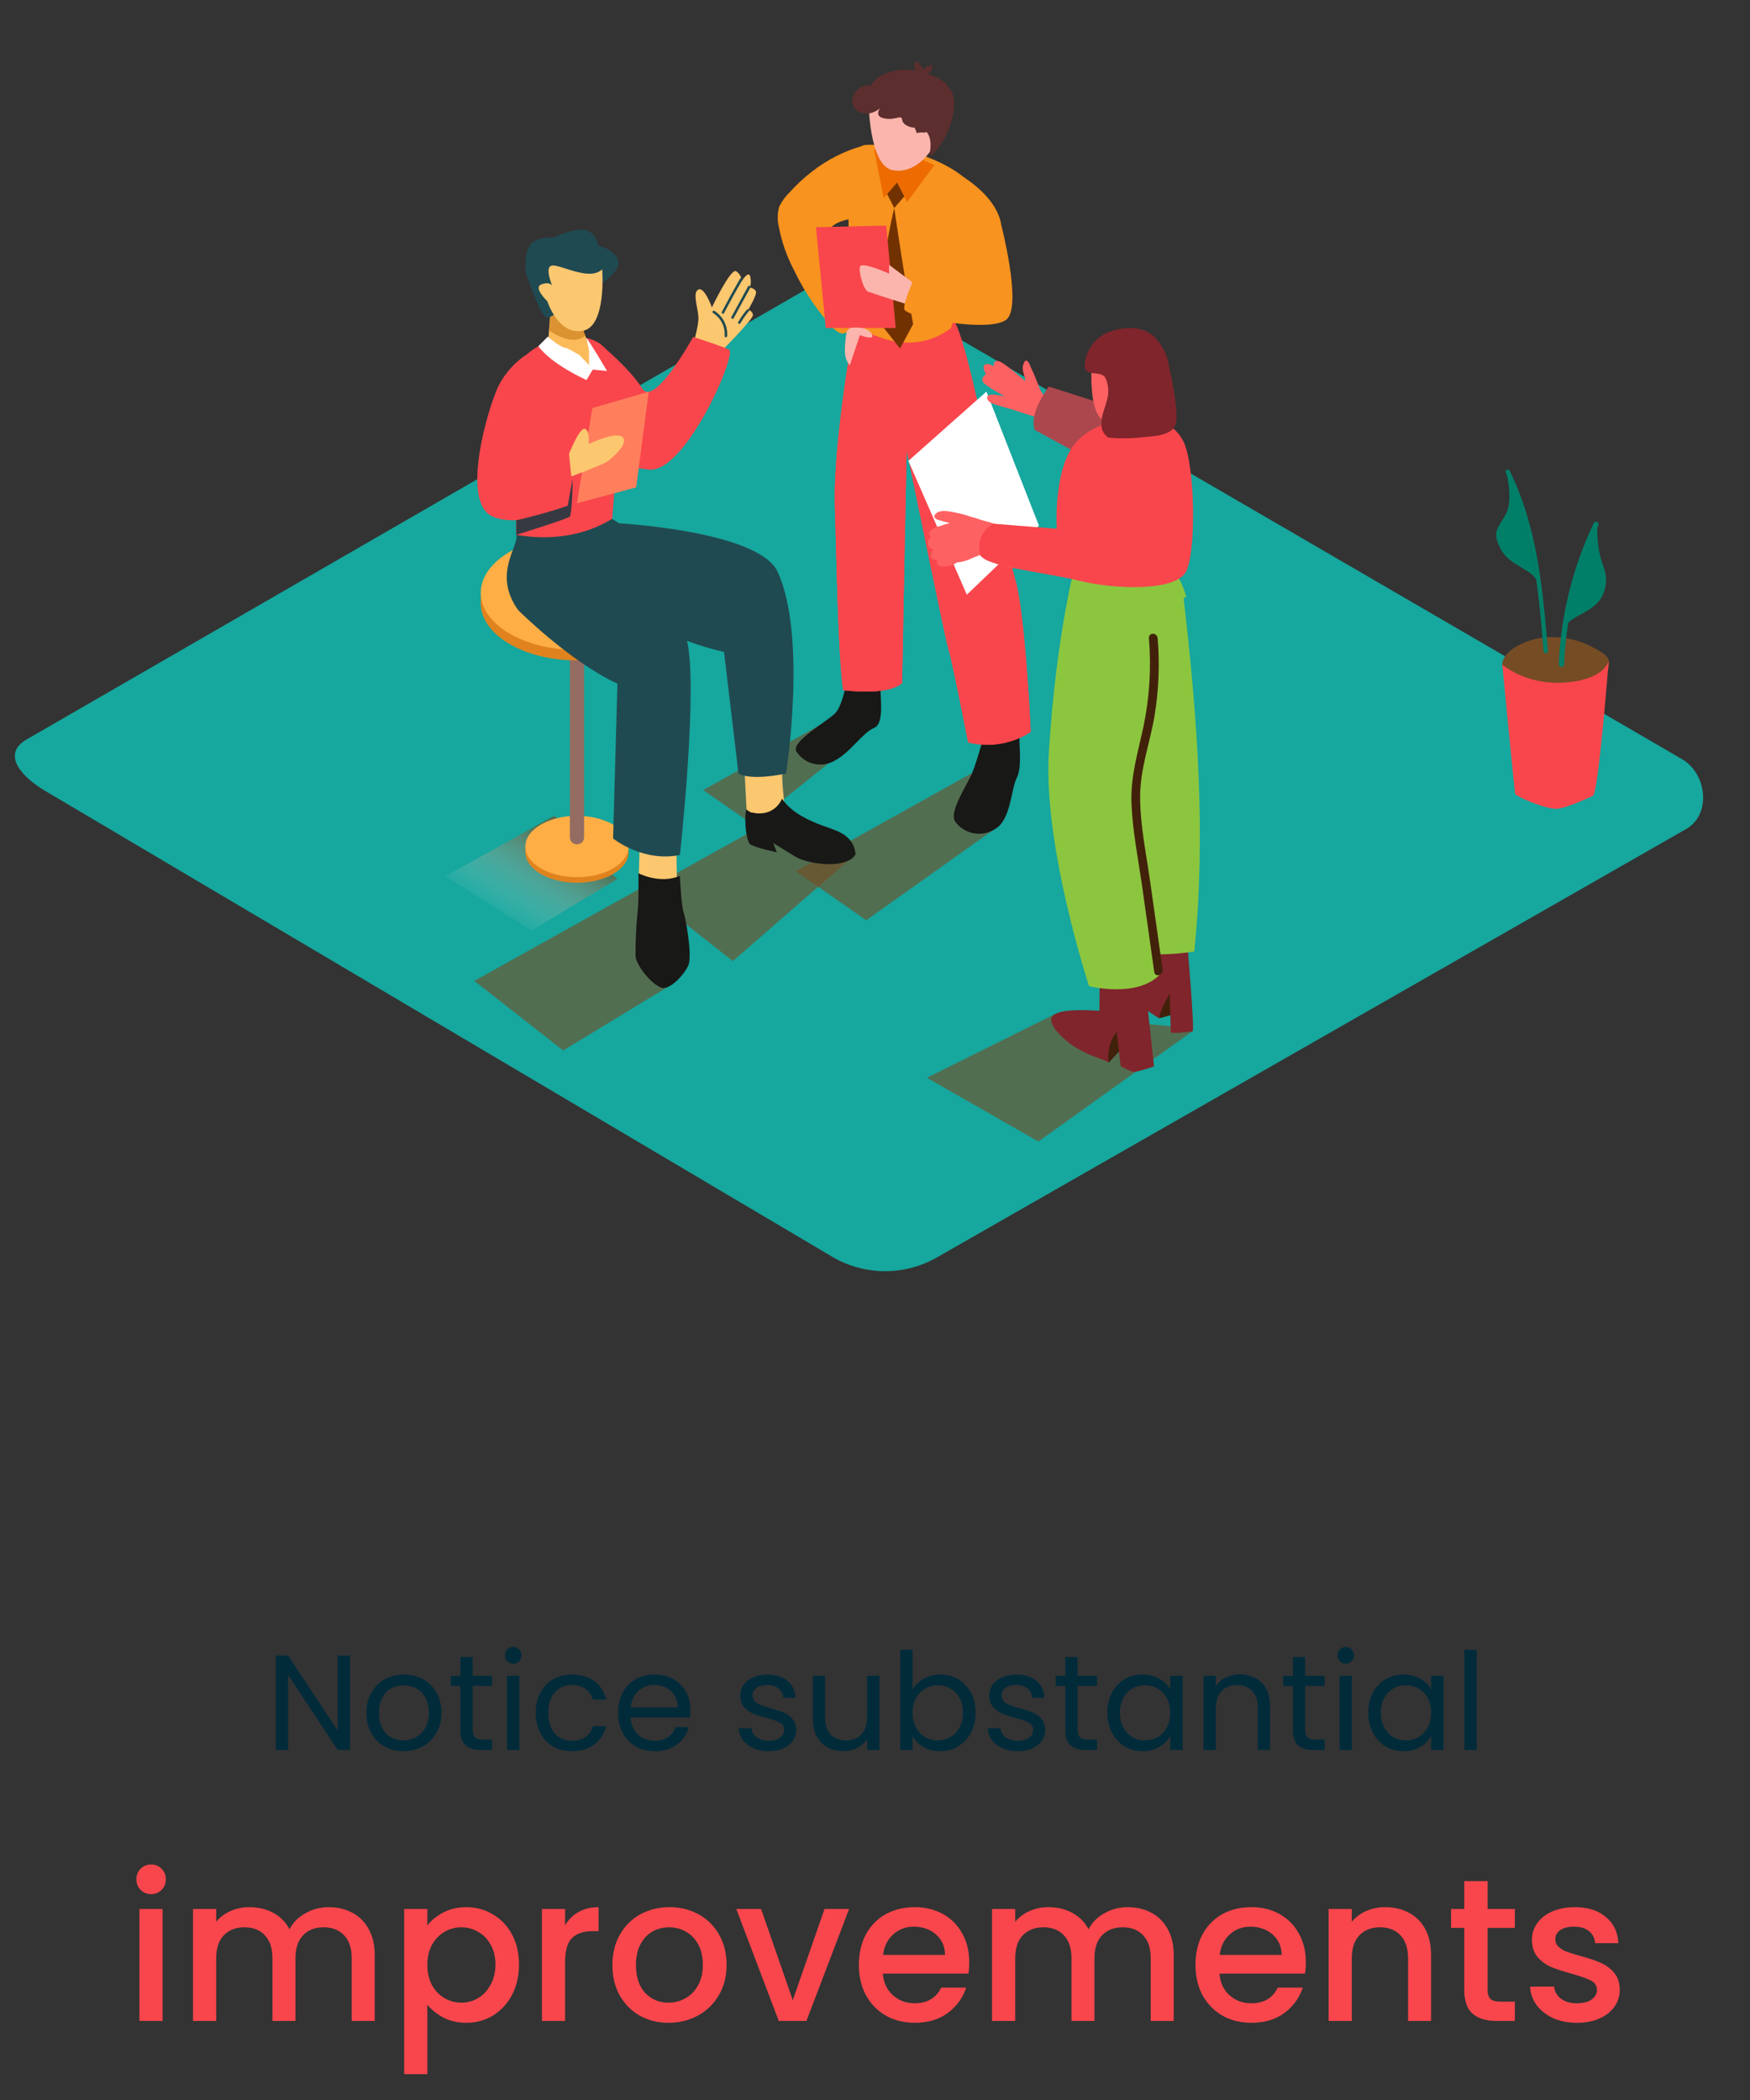 <svg width="310" height="372" viewBox="0 0 310 372" fill="none" xmlns="http://www.w3.org/2000/svg">
<rect x="0" y="0" width="310" height="372" fill="#333333" stroke="none"/>
<path d="M62 310H59.816L51.032 296.68V310H48.848V293.248H51.032L59.816 306.544V293.248H62V310ZM71.459 310.216C70.227 310.216 69.107 309.936 68.099 309.376C67.107 308.816 66.323 308.024 65.747 307C65.187 305.96 64.907 304.76 64.907 303.4C64.907 302.056 65.195 300.872 65.771 299.848C66.363 298.808 67.163 298.016 68.171 297.472C69.179 296.912 70.307 296.632 71.555 296.632C72.803 296.632 73.931 296.912 74.939 297.472C75.947 298.016 76.739 298.8 77.315 299.824C77.907 300.848 78.203 302.04 78.203 303.4C78.203 304.76 77.899 305.96 77.291 307C76.699 308.024 75.891 308.816 74.867 309.376C73.843 309.936 72.707 310.216 71.459 310.216ZM71.459 308.296C72.243 308.296 72.979 308.112 73.667 307.744C74.355 307.376 74.907 306.824 75.323 306.088C75.755 305.352 75.971 304.456 75.971 303.4C75.971 302.344 75.763 301.448 75.347 300.712C74.931 299.976 74.387 299.432 73.715 299.08C73.043 298.712 72.315 298.528 71.531 298.528C70.731 298.528 69.995 298.712 69.323 299.08C68.667 299.432 68.139 299.976 67.739 300.712C67.339 301.448 67.139 302.344 67.139 303.4C67.139 304.472 67.331 305.376 67.715 306.112C68.115 306.848 68.643 307.4 69.299 307.768C69.955 308.12 70.675 308.296 71.459 308.296ZM83.739 298.648V306.4C83.739 307.04 83.875 307.496 84.147 307.768C84.419 308.024 84.891 308.152 85.563 308.152H87.171V310H85.203C83.987 310 83.075 309.72 82.467 309.16C81.859 308.6 81.555 307.68 81.555 306.4V298.648H79.851V296.848H81.555V293.536H83.739V296.848H87.171V298.648H83.739ZM90.945 294.712C90.529 294.712 90.177 294.568 89.889 294.28C89.601 293.992 89.457 293.64 89.457 293.224C89.457 292.808 89.601 292.456 89.889 292.168C90.177 291.88 90.529 291.736 90.945 291.736C91.345 291.736 91.681 291.88 91.953 292.168C92.241 292.456 92.385 292.808 92.385 293.224C92.385 293.64 92.241 293.992 91.953 294.28C91.681 294.568 91.345 294.712 90.945 294.712ZM92.001 296.848V310H89.817V296.848H92.001ZM94.907 303.4C94.907 302.04 95.179 300.856 95.723 299.848C96.267 298.824 97.019 298.032 97.979 297.472C98.955 296.912 100.067 296.632 101.315 296.632C102.931 296.632 104.259 297.024 105.299 297.808C106.355 298.592 107.051 299.68 107.387 301.072H105.035C104.811 300.272 104.371 299.64 103.715 299.176C103.075 298.712 102.275 298.48 101.315 298.48C100.067 298.48 99.059 298.912 98.291 299.776C97.523 300.624 97.139 301.832 97.139 303.4C97.139 304.984 97.523 306.208 98.291 307.072C99.059 307.936 100.067 308.368 101.315 308.368C102.275 308.368 103.075 308.144 103.715 307.696C104.355 307.248 104.795 306.608 105.035 305.776H107.387C107.035 307.12 106.331 308.2 105.275 309.016C104.219 309.816 102.899 310.216 101.315 310.216C100.067 310.216 98.955 309.936 97.979 309.376C97.019 308.816 96.267 308.024 95.723 307C95.179 305.976 94.907 304.776 94.907 303.4ZM122.301 302.92C122.301 303.336 122.277 303.776 122.229 304.24H111.717C111.797 305.536 112.237 306.552 113.037 307.288C113.853 308.008 114.837 308.368 115.989 308.368C116.933 308.368 117.717 308.152 118.341 307.72C118.981 307.272 119.429 306.68 119.685 305.944H122.037C121.685 307.208 120.981 308.24 119.925 309.04C118.869 309.824 117.557 310.216 115.989 310.216C114.741 310.216 113.621 309.936 112.629 309.376C111.653 308.816 110.885 308.024 110.325 307C109.765 305.96 109.485 304.76 109.485 303.4C109.485 302.04 109.757 300.848 110.301 299.824C110.845 298.8 111.605 298.016 112.581 297.472C113.573 296.912 114.709 296.632 115.989 296.632C117.237 296.632 118.341 296.904 119.301 297.448C120.261 297.992 120.997 298.744 121.509 299.704C122.037 300.648 122.301 301.72 122.301 302.92ZM120.045 302.464C120.045 301.632 119.861 300.92 119.493 300.328C119.125 299.72 118.621 299.264 117.981 298.96C117.357 298.64 116.661 298.48 115.893 298.48C114.789 298.48 113.845 298.832 113.061 299.536C112.293 300.24 111.853 301.216 111.741 302.464H120.045ZM136.238 310.216C135.23 310.216 134.326 310.048 133.526 309.712C132.726 309.36 132.094 308.88 131.63 308.272C131.166 307.648 130.91 306.936 130.862 306.136H133.118C133.182 306.792 133.486 307.328 134.03 307.744C134.59 308.16 135.318 308.368 136.214 308.368C137.046 308.368 137.702 308.184 138.182 307.816C138.662 307.448 138.902 306.984 138.902 306.424C138.902 305.848 138.646 305.424 138.134 305.152C137.622 304.864 136.83 304.584 135.758 304.312C134.782 304.056 133.982 303.8 133.358 303.544C132.75 303.272 132.222 302.88 131.774 302.368C131.342 301.84 131.126 301.152 131.126 300.304C131.126 299.632 131.326 299.016 131.726 298.456C132.126 297.896 132.694 297.456 133.43 297.136C134.166 296.8 135.006 296.632 135.95 296.632C137.406 296.632 138.582 297 139.478 297.736C140.374 298.472 140.854 299.48 140.918 300.76H138.734C138.686 300.072 138.406 299.52 137.894 299.104C137.398 298.688 136.726 298.48 135.878 298.48C135.094 298.48 134.47 298.648 134.006 298.984C133.542 299.32 133.31 299.76 133.31 300.304C133.31 300.736 133.446 301.096 133.718 301.384C134.006 301.656 134.358 301.88 134.774 302.056C135.206 302.216 135.798 302.4 136.55 302.608C137.494 302.864 138.262 303.12 138.854 303.376C139.446 303.616 139.95 303.984 140.366 304.48C140.798 304.976 141.022 305.624 141.038 306.424C141.038 307.144 140.838 307.792 140.438 308.368C140.038 308.944 139.47 309.4 138.734 309.736C138.014 310.056 137.182 310.216 136.238 310.216ZM155.785 296.848V310H153.601V308.056C153.185 308.728 152.601 309.256 151.849 309.64C151.113 310.008 150.297 310.192 149.401 310.192C148.377 310.192 147.457 309.984 146.641 309.568C145.825 309.136 145.177 308.496 144.697 307.648C144.233 306.8 144.001 305.768 144.001 304.552V296.848H146.161V304.264C146.161 305.56 146.489 306.56 147.145 307.264C147.801 307.952 148.697 308.296 149.833 308.296C151.001 308.296 151.921 307.936 152.593 307.216C153.265 306.496 153.601 305.448 153.601 304.072V296.848H155.785ZM161.657 299.296C162.105 298.512 162.761 297.872 163.625 297.376C164.489 296.88 165.473 296.632 166.577 296.632C167.761 296.632 168.825 296.912 169.769 297.472C170.713 298.032 171.457 298.824 172.001 299.848C172.545 300.856 172.817 302.032 172.817 303.376C172.817 304.704 172.545 305.888 172.001 306.928C171.457 307.968 170.705 308.776 169.745 309.352C168.801 309.928 167.745 310.216 166.577 310.216C165.441 310.216 164.441 309.968 163.577 309.472C162.729 308.976 162.089 308.344 161.657 307.576V310H159.473V292.24H161.657V299.296ZM170.585 303.376C170.585 302.384 170.385 301.52 169.985 300.784C169.585 300.048 169.041 299.488 168.353 299.104C167.681 298.72 166.937 298.528 166.121 298.528C165.321 298.528 164.577 298.728 163.889 299.128C163.217 299.512 162.673 300.08 162.257 300.832C161.857 301.568 161.657 302.424 161.657 303.4C161.657 304.392 161.857 305.264 162.257 306.016C162.673 306.752 163.217 307.32 163.889 307.72C164.577 308.104 165.321 308.296 166.121 308.296C166.937 308.296 167.681 308.104 168.353 307.72C169.041 307.32 169.585 306.752 169.985 306.016C170.385 305.264 170.585 304.384 170.585 303.376ZM180.348 310.216C179.34 310.216 178.436 310.048 177.636 309.712C176.836 309.36 176.204 308.88 175.74 308.272C175.276 307.648 175.02 306.936 174.972 306.136H177.228C177.292 306.792 177.596 307.328 178.14 307.744C178.7 308.16 179.428 308.368 180.324 308.368C181.156 308.368 181.812 308.184 182.292 307.816C182.772 307.448 183.012 306.984 183.012 306.424C183.012 305.848 182.756 305.424 182.244 305.152C181.732 304.864 180.94 304.584 179.868 304.312C178.892 304.056 178.092 303.8 177.468 303.544C176.86 303.272 176.332 302.88 175.884 302.368C175.452 301.84 175.236 301.152 175.236 300.304C175.236 299.632 175.436 299.016 175.836 298.456C176.236 297.896 176.804 297.456 177.54 297.136C178.276 296.8 179.116 296.632 180.06 296.632C181.516 296.632 182.692 297 183.588 297.736C184.484 298.472 184.964 299.48 185.028 300.76H182.844C182.796 300.072 182.516 299.52 182.004 299.104C181.508 298.688 180.836 298.48 179.988 298.48C179.204 298.48 178.58 298.648 178.116 298.984C177.652 299.32 177.42 299.76 177.42 300.304C177.42 300.736 177.556 301.096 177.828 301.384C178.116 301.656 178.468 301.88 178.884 302.056C179.316 302.216 179.908 302.4 180.66 302.608C181.604 302.864 182.372 303.12 182.964 303.376C183.556 303.616 184.06 303.984 184.476 304.48C184.908 304.976 185.132 305.624 185.148 306.424C185.148 307.144 184.948 307.792 184.548 308.368C184.148 308.944 183.58 309.4 182.844 309.736C182.124 310.056 181.292 310.216 180.348 310.216ZM190.895 298.648V306.4C190.895 307.04 191.031 307.496 191.303 307.768C191.575 308.024 192.047 308.152 192.719 308.152H194.327V310H192.359C191.143 310 190.231 309.72 189.623 309.16C189.015 308.6 188.711 307.68 188.711 306.4V298.648H187.007V296.848H188.711V293.536H190.895V296.848H194.327V298.648H190.895ZM196.157 303.376C196.157 302.032 196.429 300.856 196.973 299.848C197.517 298.824 198.261 298.032 199.205 297.472C200.165 296.912 201.229 296.632 202.397 296.632C203.549 296.632 204.549 296.88 205.397 297.376C206.245 297.872 206.877 298.496 207.293 299.248V296.848H209.501V310H207.293V307.552C206.861 308.32 206.213 308.96 205.349 309.472C204.501 309.968 203.509 310.216 202.373 310.216C201.205 310.216 200.149 309.928 199.205 309.352C198.261 308.776 197.517 307.968 196.973 306.928C196.429 305.888 196.157 304.704 196.157 303.376ZM207.293 303.4C207.293 302.408 207.093 301.544 206.693 300.808C206.293 300.072 205.749 299.512 205.061 299.128C204.389 298.728 203.645 298.528 202.829 298.528C202.013 298.528 201.269 298.72 200.597 299.104C199.925 299.488 199.389 300.048 198.989 300.784C198.589 301.52 198.389 302.384 198.389 303.376C198.389 304.384 198.589 305.264 198.989 306.016C199.389 306.752 199.925 307.32 200.597 307.72C201.269 308.104 202.013 308.296 202.829 308.296C203.645 308.296 204.389 308.104 205.061 307.72C205.749 307.32 206.293 306.752 206.693 306.016C207.093 305.264 207.293 304.392 207.293 303.4ZM219.6 296.608C221.2 296.608 222.496 297.096 223.488 298.072C224.48 299.032 224.976 300.424 224.976 302.248V310H222.816V302.56C222.816 301.248 222.488 300.248 221.832 299.56C221.176 298.856 220.28 298.504 219.144 298.504C217.992 298.504 217.072 298.864 216.384 299.584C215.712 300.304 215.376 301.352 215.376 302.728V310H213.192V296.848H215.376V298.72C215.808 298.048 216.392 297.528 217.128 297.16C217.88 296.792 218.704 296.608 219.6 296.608ZM231.207 298.648V306.4C231.207 307.04 231.343 307.496 231.615 307.768C231.887 308.024 232.359 308.152 233.031 308.152H234.639V310H232.671C231.455 310 230.543 309.72 229.935 309.16C229.327 308.6 229.023 307.68 229.023 306.4V298.648H227.319V296.848H229.023V293.536H231.207V296.848H234.639V298.648H231.207ZM238.414 294.712C237.998 294.712 237.646 294.568 237.358 294.28C237.07 293.992 236.926 293.64 236.926 293.224C236.926 292.808 237.07 292.456 237.358 292.168C237.646 291.88 237.998 291.736 238.414 291.736C238.814 291.736 239.15 291.88 239.422 292.168C239.71 292.456 239.854 292.808 239.854 293.224C239.854 293.64 239.71 293.992 239.422 294.28C239.15 294.568 238.814 294.712 238.414 294.712ZM239.47 296.848V310H237.286V296.848H239.47ZM242.376 303.376C242.376 302.032 242.648 300.856 243.192 299.848C243.736 298.824 244.48 298.032 245.424 297.472C246.384 296.912 247.448 296.632 248.616 296.632C249.768 296.632 250.768 296.88 251.616 297.376C252.464 297.872 253.096 298.496 253.512 299.248V296.848H255.72V310H253.512V307.552C253.08 308.32 252.432 308.96 251.568 309.472C250.72 309.968 249.728 310.216 248.592 310.216C247.424 310.216 246.368 309.928 245.424 309.352C244.48 308.776 243.736 307.968 243.192 306.928C242.648 305.888 242.376 304.704 242.376 303.376ZM253.512 303.4C253.512 302.408 253.312 301.544 252.912 300.808C252.512 300.072 251.968 299.512 251.28 299.128C250.608 298.728 249.864 298.528 249.048 298.528C248.232 298.528 247.488 298.72 246.816 299.104C246.144 299.488 245.608 300.048 245.208 300.784C244.808 301.52 244.608 302.384 244.608 303.376C244.608 304.384 244.808 305.264 245.208 306.016C245.608 306.752 246.144 307.32 246.816 307.72C247.488 308.104 248.232 308.296 249.048 308.296C249.864 308.296 250.608 308.104 251.28 307.72C251.968 307.32 252.512 306.752 252.912 306.016C253.312 305.264 253.512 304.392 253.512 303.4ZM261.595 292.24V310H259.411V292.24H261.595Z" fill="#022B3A"/>
<path d="M26.788 335.536C26.044 335.536 25.42 335.284 24.916 334.78C24.412 334.276 24.16 333.652 24.16 332.908C24.16 332.164 24.412 331.54 24.916 331.036C25.42 330.532 26.044 330.28 26.788 330.28C27.508 330.28 28.12 330.532 28.624 331.036C29.128 331.54 29.38 332.164 29.38 332.908C29.38 333.652 29.128 334.276 28.624 334.78C28.12 335.284 27.508 335.536 26.788 335.536ZM28.804 338.164V358H24.7V338.164H28.804ZM58.204 337.84C59.764 337.84 61.156 338.164 62.38 338.812C63.628 339.46 64.6 340.42 65.296 341.692C66.016 342.964 66.376 344.5 66.376 346.3V358H62.308V346.912C62.308 345.136 61.864 343.78 60.976 342.844C60.088 341.884 58.876 341.404 57.34 341.404C55.804 341.404 54.58 341.884 53.668 342.844C52.78 343.78 52.336 345.136 52.336 346.912V358H48.268V346.912C48.268 345.136 47.824 343.78 46.936 342.844C46.048 341.884 44.836 341.404 43.3 341.404C41.764 341.404 40.54 341.884 39.628 342.844C38.74 343.78 38.296 345.136 38.296 346.912V358H34.192V338.164H38.296V340.432C38.968 339.616 39.82 338.98 40.852 338.524C41.884 338.068 42.988 337.84 44.164 337.84C45.748 337.84 47.164 338.176 48.412 338.848C49.66 339.52 50.62 340.492 51.292 341.764C51.892 340.564 52.828 339.616 54.1 338.92C55.372 338.2 56.74 337.84 58.204 337.84ZM75.702 341.08C76.398 340.168 77.346 339.4 78.546 338.776C79.746 338.152 81.102 337.84 82.614 337.84C84.342 337.84 85.914 338.272 87.33 339.136C88.77 339.976 89.898 341.164 90.714 342.7C91.53 344.236 91.938 346 91.938 347.992C91.938 349.984 91.53 351.772 90.714 353.356C89.898 354.916 88.77 356.14 87.33 357.028C85.914 357.892 84.342 358.324 82.614 358.324C81.102 358.324 79.758 358.024 78.582 357.424C77.406 356.8 76.446 356.032 75.702 355.12V367.432H71.598V338.164H75.702V341.08ZM87.762 347.992C87.762 346.624 87.474 345.448 86.898 344.464C86.346 343.456 85.602 342.7 84.666 342.196C83.754 341.668 82.77 341.404 81.714 341.404C80.682 341.404 79.698 341.668 78.762 342.196C77.85 342.724 77.106 343.492 76.53 344.5C75.978 345.508 75.702 346.696 75.702 348.064C75.702 349.432 75.978 350.632 76.53 351.664C77.106 352.672 77.85 353.44 78.762 353.968C79.698 354.496 80.682 354.76 81.714 354.76C82.77 354.76 83.754 354.496 84.666 353.968C85.602 353.416 86.346 352.624 86.898 351.592C87.474 350.56 87.762 349.36 87.762 347.992ZM100.101 341.044C100.701 340.036 101.493 339.256 102.477 338.704C103.485 338.128 104.673 337.84 106.041 337.84V342.088H104.997C103.389 342.088 102.165 342.496 101.325 343.312C100.509 344.128 100.101 345.544 100.101 347.56V358H95.997V338.164H100.101V341.044ZM118.417 358.324C116.545 358.324 114.853 357.904 113.341 357.064C111.829 356.2 110.641 355 109.777 353.464C108.913 351.904 108.481 350.104 108.481 348.064C108.481 346.048 108.925 344.26 109.813 342.7C110.701 341.14 111.913 339.94 113.449 339.1C114.985 338.26 116.701 337.84 118.597 337.84C120.493 337.84 122.209 338.26 123.745 339.1C125.281 339.94 126.493 341.14 127.381 342.7C128.269 344.26 128.713 346.048 128.713 348.064C128.713 350.08 128.257 351.868 127.345 353.428C126.433 354.988 125.185 356.2 123.601 357.064C122.041 357.904 120.313 358.324 118.417 358.324ZM118.417 354.76C119.473 354.76 120.457 354.508 121.369 354.004C122.305 353.5 123.061 352.744 123.637 351.736C124.213 350.728 124.501 349.504 124.501 348.064C124.501 346.624 124.225 345.412 123.673 344.428C123.121 343.42 122.389 342.664 121.477 342.16C120.565 341.656 119.581 341.404 118.525 341.404C117.469 341.404 116.485 341.656 115.573 342.16C114.685 342.664 113.977 343.42 113.449 344.428C112.921 345.412 112.657 346.624 112.657 348.064C112.657 350.2 113.197 351.856 114.277 353.032C115.381 354.184 116.761 354.76 118.417 354.76ZM140.438 354.328L146.054 338.164H150.41L142.85 358H137.954L130.43 338.164H134.822L140.438 354.328ZM171.693 347.596C171.693 348.34 171.645 349.012 171.549 349.612H156.393C156.513 351.196 157.101 352.468 158.157 353.428C159.213 354.388 160.509 354.868 162.045 354.868C164.253 354.868 165.813 353.944 166.725 352.096H171.152C170.553 353.92 169.461 355.42 167.877 356.596C166.317 357.748 164.373 358.324 162.045 358.324C160.149 358.324 158.445 357.904 156.933 357.064C155.445 356.2 154.269 355 153.405 353.464C152.565 351.904 152.145 350.104 152.145 348.064C152.145 346.024 152.553 344.236 153.369 342.7C154.209 341.14 155.373 339.94 156.861 339.1C158.373 338.26 160.101 337.84 162.045 337.84C163.917 337.84 165.585 338.248 167.049 339.064C168.513 339.88 169.653 341.032 170.469 342.52C171.285 343.984 171.693 345.676 171.693 347.596ZM167.409 346.3C167.385 344.788 166.845 343.576 165.789 342.664C164.733 341.752 163.425 341.296 161.865 341.296C160.449 341.296 159.237 341.752 158.229 342.664C157.221 343.552 156.621 344.764 156.429 346.3H167.409ZM199.743 337.84C201.303 337.84 202.695 338.164 203.919 338.812C205.167 339.46 206.139 340.42 206.835 341.692C207.555 342.964 207.915 344.5 207.915 346.3V358H203.847V346.912C203.847 345.136 203.403 343.78 202.515 342.844C201.627 341.884 200.415 341.404 198.879 341.404C197.343 341.404 196.119 341.884 195.207 342.844C194.319 343.78 193.875 345.136 193.875 346.912V358H189.807V346.912C189.807 345.136 189.363 343.78 188.475 342.844C187.587 341.884 186.375 341.404 184.839 341.404C183.303 341.404 182.079 341.884 181.167 342.844C180.279 343.78 179.835 345.136 179.835 346.912V358H175.731V338.164H179.835V340.432C180.507 339.616 181.359 338.98 182.391 338.524C183.423 338.068 184.527 337.84 185.703 337.84C187.287 337.84 188.703 338.176 189.951 338.848C191.199 339.52 192.159 340.492 192.831 341.764C193.431 340.564 194.367 339.616 195.639 338.92C196.911 338.2 198.279 337.84 199.743 337.84ZM231.318 347.596C231.318 348.34 231.27 349.012 231.174 349.612H216.018C216.138 351.196 216.726 352.468 217.782 353.428C218.838 354.388 220.134 354.868 221.67 354.868C223.878 354.868 225.438 353.944 226.35 352.096H230.777C230.178 353.92 229.086 355.42 227.502 356.596C225.942 357.748 223.998 358.324 221.67 358.324C219.774 358.324 218.07 357.904 216.558 357.064C215.07 356.2 213.894 355 213.03 353.464C212.19 351.904 211.77 350.104 211.77 348.064C211.77 346.024 212.178 344.236 212.994 342.7C213.834 341.14 214.998 339.94 216.486 339.1C217.998 338.26 219.726 337.84 221.67 337.84C223.542 337.84 225.21 338.248 226.674 339.064C228.138 339.88 229.278 341.032 230.094 342.52C230.91 343.984 231.318 345.676 231.318 347.596ZM227.034 346.3C227.01 344.788 226.47 343.576 225.414 342.664C224.358 341.752 223.05 341.296 221.49 341.296C220.074 341.296 218.862 341.752 217.854 342.664C216.846 343.552 216.246 344.764 216.054 346.3H227.034ZM245.364 337.84C246.924 337.84 248.316 338.164 249.54 338.812C250.788 339.46 251.76 340.42 252.456 341.692C253.152 342.964 253.5 344.5 253.5 346.3V358H249.432V346.912C249.432 345.136 248.988 343.78 248.1 342.844C247.212 341.884 246 341.404 244.464 341.404C242.928 341.404 241.704 341.884 240.792 342.844C239.904 343.78 239.46 345.136 239.46 346.912V358H235.356V338.164H239.46V340.432C240.132 339.616 240.984 338.98 242.016 338.524C243.072 338.068 244.188 337.84 245.364 337.84ZM263.523 341.512V352.492C263.523 353.236 263.691 353.776 264.027 354.112C264.387 354.424 264.987 354.58 265.827 354.58H268.347V358H265.107C263.259 358 261.843 357.568 260.859 356.704C259.875 355.84 259.383 354.436 259.383 352.492V341.512H257.043V338.164H259.383V333.232H263.523V338.164H268.347V341.512H263.523ZM279.33 358.324C277.77 358.324 276.366 358.048 275.118 357.496C273.894 356.92 272.922 356.152 272.202 355.192C271.482 354.208 271.098 353.116 271.05 351.916H275.298C275.37 352.756 275.766 353.464 276.486 354.04C277.23 354.592 278.154 354.868 279.258 354.868C280.41 354.868 281.298 354.652 281.922 354.22C282.57 353.764 282.894 353.188 282.894 352.492C282.894 351.748 282.534 351.196 281.814 350.836C281.118 350.476 280.002 350.08 278.466 349.648C276.978 349.24 275.766 348.844 274.83 348.46C273.894 348.076 273.078 347.488 272.382 346.696C271.71 345.904 271.374 344.86 271.374 343.564C271.374 342.508 271.686 341.548 272.31 340.684C272.934 339.796 273.822 339.1 274.974 338.596C276.15 338.092 277.494 337.84 279.006 337.84C281.262 337.84 283.074 338.416 284.442 339.568C285.834 340.696 286.578 342.244 286.674 344.212H282.57C282.498 343.324 282.138 342.616 281.49 342.088C280.842 341.56 279.966 341.296 278.862 341.296C277.782 341.296 276.954 341.5 276.378 341.908C275.802 342.316 275.514 342.856 275.514 343.528C275.514 344.056 275.706 344.5 276.09 344.86C276.474 345.22 276.942 345.508 277.494 345.724C278.046 345.916 278.862 346.168 279.942 346.48C281.382 346.864 282.558 347.26 283.47 347.668C284.406 348.052 285.21 348.628 285.882 349.396C286.554 350.164 286.902 351.184 286.926 352.456C286.926 353.584 286.614 354.592 285.99 355.48C285.366 356.368 284.478 357.064 283.326 357.568C282.198 358.072 280.866 358.324 279.33 358.324Z" fill="#F8464C"/>
<path d="M147.731 222.808L8.448 140.363C4.015 137.871 0.209 133.773 4.534 131.095L144.321 50.373C146.421 49.069 149.606 48.215 151.737 49.457L297.949 134.472C302.382 137.049 303.18 144.252 298.724 146.836L166.09 222.676C163.305 224.295 160.147 225.158 156.928 225.181C153.708 225.204 150.538 224.386 147.731 222.808V222.808Z" fill="#16A79E"/>
<path style="mix-blend-mode:multiply" opacity="0.63" d="M98.154 144.508L78.895 155.235L94.132 164.859L109.368 155.685C107.857 154.707 99.68 145.47 98.154 144.508Z" fill="url(#paint0_linear_798_33)"/>
<path style="mix-blend-mode:multiply" opacity="0.63" d="M186.868 179.637L164.199 190.923L183.938 202.209L211.28 182.641C208.831 181.066 189.34 181.19 186.868 179.637Z" fill="url(#paint1_linear_798_33)"/>
<path style="mix-blend-mode:multiply" opacity="0.63" d="M172.151 136.956L140.957 154.334L153.45 163.012L177.289 146.076C174.863 144.492 174.623 138.508 172.151 136.956Z" fill="url(#paint2_linear_798_33)"/>
<path style="mix-blend-mode:multiply" opacity="0.63" d="M146.258 127.866L124.558 139.952L133.3 146.013L153.233 130.032C151.497 128.938 147.979 128.976 146.258 127.866Z" fill="url(#paint3_linear_798_33)"/>
<path style="mix-blend-mode:multiply" opacity="0.63" d="M115.219 156.375L84.025 173.754L99.758 186.08L119.249 174.243C116.8 172.691 117.699 157.928 115.219 156.375Z" fill="url(#paint4_linear_798_33)"/>
<path style="mix-blend-mode:multiply" opacity="0.63" d="M150.683 150.376C148.611 149.993 146.571 149.448 144.584 148.746C142.189 147.876 139.601 146.627 138.152 144.484L114.088 157.889L129.82 170.246L151.605 151.284C151.247 151.037 150.935 150.73 150.683 150.376V150.376Z" fill="url(#paint5_linear_798_33)"/>
<path d="M180.071 126.446C179.134 126.446 177.824 127.44 176.971 127.859L174.646 129.015C174.646 129.015 173.096 134.852 172.19 136.987C171.283 139.121 168.074 143.794 169.198 145.524C169.968 146.598 171.117 147.339 172.412 147.597C173.707 147.855 175.051 147.611 176.173 146.914C179.126 145.292 179.041 139.882 180.118 137.778C181.001 136.04 180.591 132.345 180.591 131.569C180.633 129.846 180.459 128.125 180.071 126.446V126.446Z" fill="#181816"/>
<path d="M155.775 115.859C154.837 115.859 153.527 116.853 152.675 117.272L150.35 118.428C150.35 118.428 149.575 124.785 147.893 126.4C146.211 128.014 139.981 131.437 141.104 133.176C141.82 134.259 142.924 135.024 144.188 135.313C145.453 135.602 146.779 135.393 147.893 134.728C150.846 133.106 152.783 129.776 154.868 128.93C156.682 128.208 155.915 123.497 155.984 121.944C156.192 119.916 156.122 117.868 155.775 115.859Z" fill="#181816"/>
<path d="M151.559 56.396C151.559 56.396 147.529 77.881 147.893 89.663C148.258 101.446 148.459 115.875 149.358 122.263C149.358 122.263 157.155 123.349 159.797 121.013C159.797 121.013 160.572 79.72 160.634 79.953C161.828 85.386 167.431 113.22 168.028 115.036C168.625 116.853 171.5 131.522 171.5 131.522C173.378 131.988 175.331 132.062 177.239 131.741C179.147 131.419 180.968 130.708 182.59 129.652C182.59 129.652 181.621 108.516 179.816 102.587C178.01 96.656 171.709 59.315 168.648 56.396" fill="#F8464C"/>
<path d="M151.559 56.396C151.559 56.396 147.529 77.881 147.893 89.663C148.258 101.446 148.459 115.875 149.358 122.263C149.358 122.263 157.155 123.349 159.797 121.013C159.797 121.013 160.572 79.72 160.634 79.953C161.828 85.386 167.431 113.22 168.028 115.036C168.625 116.853 171.5 131.522 171.5 131.522C173.378 131.988 175.331 132.062 177.239 131.741C179.147 131.419 180.968 130.708 182.59 129.652C182.59 129.652 181.621 108.516 179.816 102.587C178.01 96.656 171.709 59.315 168.648 56.396" fill="#F8464C"/>
<path d="M168.446 58.127C168.446 58.127 175.344 38.04 172.554 33.445C169.764 28.85 158.604 25.233 153.241 25.683C147.878 26.133 151.319 57.879 152.164 58.112C153.008 58.344 160.921 63.793 168.446 58.127Z" fill="#F7931E"/>
<path d="M170.725 31.38L162.355 27.903C160.836 35.271 159.26 42.624 157.627 49.962L169.314 52.019C169.314 52.019 176.289 48.184 177.343 42.099C178.397 36.014 171.043 31.66 170.725 31.38Z" fill="#F7931E"/>
<path d="M153.853 37.791C153.853 37.791 152.737 26.816 152.737 25.854C149.482 26.787 146.439 28.345 143.778 30.441C142.418 31.498 141.152 32.672 139.996 33.949C139.202 34.699 138.543 35.582 138.051 36.557C137.707 37.715 137.672 38.944 137.95 40.12C138.466 42.843 139.388 45.472 140.686 47.92C142.048 50.773 143.73 53.46 145.7 55.931C146.312 56.707 148.289 59.478 149.575 59.035C152.156 58.135 153.233 55.154 153.233 55.154C153.233 55.154 152.04 52.826 150.753 49.9C149.978 48.177 146.56 44.272 146.103 41.602C146.442 41.145 146.81 40.709 147.204 40.298C148.901 38.606 151.737 38.894 153.853 37.791Z" fill="#F7931E"/>
<path d="M154.83 26.475L156.55 35.114L158.875 32.335L160.681 35.797L165.517 29.222C165.517 29.222 158.1 25.761 154.83 26.475Z" fill="#ED6B00"/>
<path d="M164.137 22.617C162.882 24.014 160.464 23.393 158.875 23.021C156.945 22.586 154.729 21.414 154.899 19.14C154.899 18.79 154.388 18.798 154.357 19.14C154.179 21.538 156.356 23.021 158.426 23.502C160.262 23.96 163.076 24.658 164.509 23.028C164.75 22.741 164.37 22.353 164.137 22.617Z" fill="#009245"/>
<path d="M153.853 17.649C153.853 17.649 153.853 29.378 158.147 30.146C162.866 30.984 165.525 25.613 165.525 25.613C165.525 25.613 166.129 15.251 161.44 14.335C156.752 13.419 153.985 16.151 153.853 17.649Z" fill="#FBB5AD"/>
<path d="M162.192 24.449C162.192 24.449 163.331 19.947 164.587 21.43C165.842 22.912 162.549 26.187 162.549 26.187" fill="#FBB5AD"/>
<path d="M163.339 12.884C163.339 12.884 167.532 13.334 168.764 16.679C169.996 20.025 166.834 26.676 164.587 27.74L167.307 21.903L167.175 17.929L163.339 12.884Z" fill="#5C2E2E"/>
<path d="M168.679 18.177C168.338 15.849 166.788 14.7 164.765 13.52C164.6 13.422 164.432 13.331 164.261 13.249C164.651 12.929 164.963 12.526 165.176 12.069C165.203 12.022 165.217 11.969 165.217 11.915C165.218 11.861 165.204 11.807 165.177 11.76C165.15 11.713 165.112 11.674 165.066 11.646C165.019 11.619 164.966 11.604 164.912 11.603C164.648 11.614 164.389 11.68 164.152 11.796C163.915 11.912 163.704 12.076 163.533 12.278C163.296 11.796 162.976 11.36 162.587 10.99C162.549 10.953 162.502 10.927 162.451 10.913C162.4 10.9 162.346 10.899 162.295 10.913C162.243 10.926 162.196 10.952 162.158 10.989C162.12 11.025 162.091 11.071 162.076 11.122C161.984 11.348 161.943 11.593 161.957 11.837C161.97 12.081 162.037 12.319 162.153 12.534C160.04 12.087 157.837 12.424 155.953 13.481C155.266 13.885 154.682 14.443 154.248 15.111C153.675 15.053 153.098 15.158 152.582 15.414C152.034 15.677 151.586 16.112 151.306 16.652C151.027 17.193 150.93 17.81 151.032 18.41C151.334 19.815 152.83 20.288 154.132 20.063C154.766 19.924 155.355 19.628 155.845 19.202C155.465 19.846 155.271 20.661 156.511 20.941C158.658 21.437 159.681 20.164 159.813 21.228C159.921 22.105 161.13 22.594 162.006 22.609C162.068 22.741 162.231 23.098 162.424 23.587C162.859 23.442 163.325 23.416 163.773 23.51C163.807 23.471 163.85 23.441 163.899 23.422C163.947 23.403 163.999 23.396 164.05 23.401C164.102 23.406 164.152 23.424 164.195 23.452C164.238 23.48 164.274 23.519 164.3 23.564C165.075 24.845 164.873 26.242 164.587 27.716C165.747 26.718 166.703 25.502 167.4 24.138C168.402 22.32 168.847 20.247 168.679 18.177V18.177ZM162.579 11.89L162.672 12.022C162.667 12.056 162.667 12.09 162.672 12.123C162.672 12.224 162.742 12.317 162.789 12.418C162.675 12.263 162.603 12.081 162.579 11.89V11.89Z" fill="#5C2E2E"/>
<path d="M157.147 34.376L158.41 36.844L160.185 34.795L158.906 32.335L157.147 34.376Z" fill="#723100"/>
<path d="M158.41 36.844C158.41 36.844 160.185 49.263 161.758 57.405L159.433 61.744L156.55 58.065C156.55 58.065 155.31 49.574 158.41 36.844Z" fill="#723100"/>
<path d="M158.666 58.104L157 39.965L144.538 40.252L146.281 58.104H158.666Z" fill="#F8464C"/>
<path d="M162.913 50.963L157.488 46.911V48.464C157.488 48.464 152.582 46.267 152.342 47.23C152.071 48.309 152.977 51.39 153.814 51.685C154.651 51.98 158.108 53.09 158.108 53.09L160.844 53.959L162.913 50.963Z" fill="#FBB5AD"/>
<path d="M177.39 39.965C177.39 39.965 180.916 53.602 178.49 56.404C176.065 59.206 160.324 56.171 160.177 54.758C160.03 53.346 162.184 48.759 162.184 48.759L170.973 49.721" fill="#F7931E"/>
<path d="M150.567 58.104C150.567 58.104 153.853 57.545 154.512 59.369C154.861 60.331 152.326 59.369 152.326 59.369L150.528 64.725C149.983 64.049 149.681 63.21 149.668 62.342C149.657 61.115 149.768 59.89 150.001 58.686L150.567 58.104Z" fill="#FBB5AD"/>
<path d="M119.955 149.553C119.699 150.283 119.955 156.849 119.955 156.849L113.119 156.228L113.476 144.368L119.955 149.553Z" fill="#FBC76F"/>
<path d="M113.096 154.691C113.096 154.691 116.847 156.67 120.435 155.149C120.435 155.149 120.675 160.373 121.071 161.498C121.466 162.624 122.683 169.314 121.931 171.006C121.179 172.698 118.963 175.019 117.513 175.019C116.064 175.019 112.685 171.278 112.577 169.291C112.567 166.556 112.701 163.823 112.98 161.102C113.15 160.055 113.096 154.691 113.096 154.691Z" fill="#181816"/>
<path d="M138.593 137.095C138.4 137.872 139.159 144.368 139.159 144.368L132.292 144.306L131.688 132.454L138.593 137.095Z" fill="#FBC76F"/>
<path d="M144.724 145.874C142.306 144.857 140.074 143.708 138.524 141.481C138.259 142.128 137.836 142.699 137.295 143.141C136.753 143.583 136.11 143.882 135.424 144.011C134.698 144.148 133.952 144.122 133.238 143.933H132.967V143.856C132.682 143.742 132.42 143.579 132.192 143.375C131.758 145.494 132.246 148.994 132.835 149.506C133.571 150.151 137.617 150.973 137.617 150.973L136.958 149.328L140.887 151.75C142.538 152.766 147.475 153.752 150.187 152.487C150.774 152.28 151.263 151.863 151.559 151.315C151.125 147.426 147.599 147.077 144.724 145.874Z" fill="#181816"/>
<path d="M102.207 156.376C107.258 156.376 111.352 153.943 111.352 150.942C111.352 147.942 107.258 145.509 102.207 145.509C97.156 145.509 93.062 147.942 93.062 150.942C93.062 153.943 97.156 156.376 102.207 156.376Z" fill="#E0831E"/>
<path d="M93.062 149.801V151.02H111.352V150.026" fill="#E0831E"/>
<path d="M102.207 155.382C107.258 155.382 111.352 152.95 111.352 149.949C111.352 146.948 107.258 144.516 102.207 144.516C97.156 144.516 93.062 146.948 93.062 149.949C93.062 152.95 97.156 155.382 102.207 155.382Z" fill="#FFAE45"/>
<path d="M102.215 115.976H102.207C101.514 115.976 100.952 116.539 100.952 117.233V148.319C100.952 149.013 101.514 149.576 102.207 149.576H102.215C102.908 149.576 103.47 149.013 103.47 148.319V117.233C103.47 116.539 102.908 115.976 102.215 115.976Z" fill="#946C62"/>
<path d="M102.207 116.985C111.619 116.985 119.249 112.45 119.249 106.855C119.249 101.261 111.619 96.726 102.207 96.726C92.795 96.726 85.165 101.261 85.165 106.855C85.165 112.45 92.795 116.985 102.207 116.985Z" fill="#E0831E"/>
<path d="M85.165 104.729V107.003H119.249V105.148" fill="#E0831E"/>
<path d="M102.207 115.13C111.619 115.13 119.249 110.595 119.249 105C119.249 99.406 111.619 94.871 102.207 94.871C92.795 94.871 85.165 99.406 85.165 105C85.165 110.595 92.795 115.13 102.207 115.13Z" fill="#FFAE45"/>
<path d="M103.773 104.015C103.773 104.015 115.63 112.669 128.255 115.486L130.82 137.033C130.82 137.033 132.61 138.368 139.237 137.033C139.237 137.033 143.042 112.91 137.772 101.329C134.354 93.839 108.322 92.605 108.322 92.605" fill="#204A51"/>
<path d="M91.783 108.074C91.783 108.074 99.371 103.254 103.06 101.383L113.545 95.228L108.43 91.906L91.45 94.747C92.055 96.633 87.149 101.608 91.783 108.074Z" fill="#204A51"/>
<path d="M122.512 61.892C122.512 61.892 123.822 57.855 123.713 56.109C123.605 54.363 122.636 51.825 123.713 51.289C124.791 50.754 126.108 54.448 126.108 54.448C126.108 54.448 129.379 47.594 130.363 48.029C130.669 48.216 130.924 48.476 131.104 48.786C131.284 49.097 131.384 49.448 131.394 49.807C131.394 49.807 132.44 48.083 132.843 48.797C133.055 49.496 133.055 50.242 132.843 50.94C132.843 50.94 133.812 51.111 133.928 51.716C134.044 52.321 132.525 54.906 132.525 54.906C132.748 54.937 132.954 55.043 133.109 55.206C133.264 55.37 133.359 55.582 133.378 55.806C133.432 56.583 127.216 62.792 127.216 62.792" fill="#FBC76F"/>
<path d="M106.175 60.82C106.175 60.82 111.639 65.346 113.755 68.807C115.87 72.269 122.791 59.679 122.791 59.679C122.791 59.679 127.604 61.232 129.138 61.915C130.673 62.598 121.388 83.919 114.933 83.19C108.477 82.46 108.733 81.195 108.733 81.195" fill="#F8464C"/>
<path d="M91.45 94.747C97.325 95.741 103.292 95.058 108.438 91.906C109.213 82.771 109.849 73.643 108.864 64.469C108.855 64.396 108.855 64.323 108.864 64.251C108.291 62.887 107.362 61.702 106.175 60.82C103.184 58.802 98.309 59.788 95.418 61.317C94.719 61.694 94.064 62.146 93.465 62.668C90.272 73.115 91.558 83.974 91.45 94.747Z" fill="#F8464C"/>
<path d="M102.796 56.513L97.495 55.403L97.053 61.27C97.053 61.27 101.052 65.369 104.997 64.802L103.85 59.912C103.371 58.823 103.018 57.682 102.796 56.513Z" fill="#FCBB5B"/>
<path d="M102.92 57.064C101.186 56.29 99.365 55.732 97.495 55.403L97.356 58.608C97.356 58.608 101.324 61.527 103.68 59.454C103.363 58.679 103.109 57.88 102.92 57.064V57.064Z" fill="#DB9231"/>
<path d="M106.625 50.14C106.625 50.14 110.159 47.99 109.453 46.026C108.748 44.063 105.997 43.527 105.997 43.527C105.997 43.527 105.563 41.02 103.525 40.725C101.486 40.43 97.968 42.099 97.968 42.099C97.968 42.099 94.914 41.812 93.837 43.527C92.76 45.242 93.147 48.316 93.147 48.316C93.147 48.316 95.697 56.078 96.829 56.241C97.96 56.404 100.75 53.586 100.75 53.586" fill="#204A51"/>
<path d="M106.671 47.703C106.671 47.703 107.508 57.949 103.153 58.624C98.797 59.299 96.953 53.354 96.953 53.354C96.953 53.354 94.318 50.893 95.968 50.35C97.619 49.806 97.867 50.722 97.867 50.722C97.867 50.722 96.247 47.028 97.945 47.028C99.642 47.028 104.532 49.806 106.671 47.703Z" fill="#FBC76F"/>
<path d="M97.053 59.625C97.053 59.625 99.13 61.581 100.494 61.705L102.602 62.854L104.346 64.67V62.148C104.346 62.148 103.827 59.873 103.912 59.897C103.997 59.92 105.803 62.815 105.803 62.815L107.539 65.718L105.005 65.47L103.897 67.325C103.897 67.325 97.604 64.515 95.372 61.317L97.053 59.625Z" fill="white"/>
<path d="M131.091 49.38C129.98 51.304 128.908 53.258 127.875 55.24C127.743 55.496 128.131 55.721 128.263 55.465C129.296 53.478 130.376 51.522 131.502 49.597C131.531 49.542 131.537 49.479 131.519 49.42C131.5 49.361 131.46 49.311 131.405 49.283C131.351 49.254 131.287 49.248 131.228 49.266C131.169 49.284 131.12 49.325 131.091 49.38V49.38Z" fill="#204A51"/>
<path d="M132.525 50.722L129.564 56.156C129.425 56.404 129.812 56.629 129.952 56.381L132.913 50.947C133.052 50.699 132.665 50.474 132.525 50.722Z" fill="#204A51"/>
<path d="M132.316 54.852C131.727 55.533 131.208 56.271 130.766 57.056C130.742 57.107 130.738 57.165 130.754 57.219C130.771 57.273 130.807 57.319 130.856 57.347C130.905 57.375 130.963 57.384 131.018 57.372C131.073 57.36 131.121 57.327 131.153 57.281C131.573 56.527 132.066 55.818 132.626 55.162C132.82 54.945 132.525 54.626 132.316 54.852Z" fill="#204A51"/>
<path d="M126.542 55.061C126.286 54.929 126.062 55.309 126.317 55.449C127.002 55.881 127.555 56.494 127.916 57.219C128.276 57.944 128.431 58.755 128.363 59.563C128.373 59.614 128.4 59.661 128.441 59.694C128.481 59.728 128.532 59.746 128.584 59.746C128.637 59.746 128.687 59.728 128.728 59.694C128.768 59.661 128.795 59.614 128.805 59.563C128.877 58.677 128.703 57.788 128.304 56.994C127.905 56.2 127.295 55.531 126.542 55.061V55.061Z" fill="#204A51"/>
<path d="M93.465 62.668C91.262 64.082 89.475 66.06 88.288 68.396C86.475 72.145 81.414 89.12 87.358 91.549C93.302 93.979 103.633 88.445 103.633 88.445L103.013 79.402L94.108 80.683" fill="#F8464C"/>
<path d="M104.935 72.285C104.858 72.572 102.207 89.151 102.207 89.151L112.693 86.341L114.917 69.397L104.935 72.285Z" fill="#FF7F5C"/>
<path d="M100.797 80.419C100.797 80.419 102.649 75.669 103.602 75.964C104.555 76.259 104.269 78.68 104.269 78.68C104.269 78.68 109.012 76.352 110.267 77.423C111.523 78.494 108.368 81.211 107.524 81.785C106.679 82.359 101.2 84.401 101.2 84.401L100.797 80.419Z" fill="#FBC76F"/>
<path d="M91.45 92.162C94.534 91.467 97.578 90.609 100.572 89.593C100.572 89.593 101.393 84.843 101.432 84.991C101.471 85.138 101.324 91.091 100.944 91.503C100.564 91.914 91.45 94.747 91.45 94.747V92.162Z" fill="#363942"/>
<path d="M91.783 108.074C91.783 108.074 100.952 117.233 109.376 121.114L108.601 148.528C108.601 148.528 113.824 152.79 120.443 151.455C120.443 151.455 123.791 121.091 121.613 113.15C119.435 105.21 105.028 98.535 105.028 98.535" fill="#204A51"/>
<path d="M160.913 81.645L174.739 69.366L184.039 93.117L171.267 105.35L160.913 81.645Z" fill="white"/>
<path d="M185.086 70.305C184.554 69.651 184.149 68.904 183.892 68.101C183.52 67.239 183.233 66.339 182.799 65.508C182.559 65.05 182.334 63.956 181.753 63.879C181.536 63.84 181.304 64.445 181.257 64.608C181.135 65.024 181.135 65.466 181.257 65.881C181.423 66.428 181.553 66.986 181.645 67.55C181.645 67.55 177.77 64.073 176.809 63.948C175.848 63.824 176.034 64.934 176.034 64.934C176.034 64.934 174.941 64.158 174.414 64.639C173.887 65.12 174.67 66.285 174.67 66.285C174.67 66.285 173.585 66.991 174.158 67.721C174.732 68.45 177.987 70.228 177.987 70.228C177.987 70.228 175.662 69.661 175.135 70.01C174.608 70.36 174.871 71.136 175.793 71.485C176.716 71.834 179.025 72.455 179.025 72.455C179.025 72.455 182.861 73.751 184.45 74.109C186.039 74.466 191.549 77.989 191.549 77.989L192.247 72.952C191.89 72.905 185.783 70.965 185.086 70.305Z" fill="#FE6162"/>
<path d="M202.538 73.845L185.798 68.489C185.798 68.489 182.156 73.2 183.326 76.165L190.65 80.163" fill="#F8464C"/>
<path opacity="0.35" d="M202.538 73.845L185.798 68.489C185.798 68.489 182.156 73.2 183.326 76.165L190.65 80.163" fill="#204A51"/>
<path d="M205.375 180.383L209.018 179.374L208.444 174.926C208.444 174.926 204.507 175.586 205.375 180.383Z" fill="#42210B"/>
<path d="M210.343 167.451C210.343 167.451 211.629 182.486 211.281 182.657C210.932 182.828 207.406 183.13 207.406 182.874C207.406 182.618 207.196 176.036 207.196 176.036C207.196 176.036 205.445 178.939 205.352 180.39C205.352 180.39 201.167 178 200.384 176.083C199.601 174.165 202.174 166.14 203.151 165.705" fill="#7F252B"/>
<path d="M196.362 188.261L200.485 183.875L197.796 180.46C197.796 180.46 195.3 185.994 196.362 188.261Z" fill="#42210B"/>
<path d="M202.492 170.875L204.422 188.913C204.422 188.913 201.322 189.968 200.741 189.891C199.961 189.619 199.213 189.265 198.509 188.835L197.819 182.82C197.819 182.82 196.029 184.613 196.354 188.253C196.354 188.005 193.51 187.058 193.138 186.895C191.989 186.393 190.887 185.79 189.844 185.094C188.751 184.318 184.675 180.973 186.86 179.661C188.72 178.52 194.75 179.071 194.75 179.071L194.835 171.627" fill="#7F252B"/>
<path d="M209.7 106.258C209.685 106.194 209.686 106.128 209.701 106.064C209.717 106 209.746 105.941 209.788 105.891C209.83 105.84 209.883 105.8 209.943 105.774C210.003 105.747 210.068 105.735 210.134 105.738C209.726 104.153 209.041 102.652 208.111 101.306L190.65 99.249C190.65 99.249 187.147 111.73 185.798 133.23C184.752 149.902 192.921 174.693 192.921 174.693C192.921 174.693 201.376 176.843 205.437 172.66L205.274 169.066C207.379 169.051 209.48 168.88 211.56 168.554C213.675 147.845 212.087 126.858 209.7 106.258Z" fill="#8CC63F"/>
<path d="M205.941 171.689L203.755 156.244C203.058 151.323 201.988 146.262 201.965 141.271C201.942 136.28 203.647 131.809 204.476 127.052C205.26 122.438 205.461 117.744 205.073 113.08C204.988 111.994 203.43 111.986 203.523 113.08C203.956 118.287 203.635 123.528 202.57 128.643C201.593 133.214 200.245 137.553 200.431 142.311C200.617 147.069 201.578 151.928 202.275 156.694L204.461 172.14C204.6 173.226 206.096 172.761 205.941 171.689Z" fill="#42210B"/>
<path d="M179.924 96.47C179.981 96.296 179.981 96.109 179.924 95.935H180.033C180.221 95.966 180.414 95.928 180.575 95.826L180.746 95.873C181.707 96.175 182.102 94.662 181.141 94.32C180.366 94.079 179.591 93.862 178.816 93.653H178.746C177.162 93.063 175.548 92.557 173.91 92.139C173.393 91.953 172.861 91.782 172.314 91.627H172.259C170.84 91.122 169.373 90.766 167.881 90.564C167.059 90.47 166.044 90.455 165.556 91.27C165.522 91.329 165.504 91.396 165.504 91.464C165.504 91.532 165.522 91.599 165.556 91.658C165.835 92.085 166.276 92.116 166.765 92.255L168.253 92.675C167.662 92.797 167.084 92.971 166.524 93.195C165.904 93.303 165.322 93.57 164.835 93.971C164.706 94.098 164.625 94.266 164.607 94.446C164.589 94.626 164.634 94.806 164.734 94.957C164.793 95.053 164.873 95.135 164.967 95.197C164.699 95.341 164.498 95.585 164.41 95.876C164.321 96.166 164.351 96.481 164.494 96.75C164.592 96.924 164.736 97.068 164.909 97.168C165.082 97.267 165.278 97.319 165.478 97.316C165.265 97.448 165.096 97.642 164.997 97.873C164.897 98.103 164.87 98.359 164.92 98.605C165.067 99.078 165.532 99.202 166.013 99.202C165.962 99.309 165.937 99.426 165.938 99.544C165.939 99.662 165.968 99.779 166.021 99.884C166.074 99.99 166.15 100.082 166.244 100.153C166.338 100.225 166.447 100.274 166.563 100.297C167.52 100.484 168.512 100.292 169.33 99.761C169.379 99.732 169.421 99.692 169.454 99.645C170.167 99.582 170.868 99.423 171.539 99.171C171.841 99.039 172.151 98.892 172.461 98.768L173.003 98.55C173.089 98.55 173.422 98.325 173.499 98.356L176.599 99.575C177.444 99.901 178.924 100.887 179.862 100.561C180.8 100.235 180.412 98.706 179.459 99.008C179.661 98.938 179.242 98.9 179.126 98.853L178.266 98.519C179.052 98.835 179.89 99.004 180.738 99.016C180.895 99.02 181.05 98.977 181.182 98.891C181.313 98.805 181.416 98.68 181.476 98.535C181.535 98.389 181.549 98.229 181.516 98.075C181.482 97.921 181.403 97.781 181.288 97.673C180.869 97.233 180.413 96.831 179.924 96.47V96.47Z" fill="#FE6162"/>
<path d="M202.539 73.845C202.539 73.845 192.836 73.845 189.48 79.961C186.667 85.091 187.194 93.66 187.194 93.66L176.018 92.776C176.018 92.776 172.81 94.118 173.608 98.155C174.042 100.351 185.132 101.368 191.255 102.889C197.377 104.411 208.429 104.853 210.165 101.151C211.901 97.448 211.715 82.522 209.661 78.261C207.607 74 202.539 73.845 202.539 73.845Z" fill="#F8464C"/>
<path d="M201.5 73.123C201.5 73.123 197.625 76.096 195.215 74.295C192.805 72.494 193.386 64.725 193.386 64.725C193.386 64.725 194.618 62.396 199.19 65.314C203.763 68.233 201.5 73.123 201.5 73.123Z" fill="#FE6162"/>
<path d="M203.05 74.163L202.949 73.977L200.516 74.753L200.469 74.877C201.345 74.621 202.205 74.38 203.05 74.163Z" fill="#7F252B"/>
<path d="M207.026 64.569C206.702 62.707 205.814 60.989 204.484 59.648C202.508 57.809 199.462 57.824 197.028 58.6C195.762 58.96 194.629 59.684 193.771 60.683C192.912 61.682 192.366 62.912 192.2 64.22C191.665 67.154 195.091 65.346 195.85 67.022C196.286 67.995 196.426 69.075 196.253 70.127C195.998 71.873 194.959 73.558 195.114 75.358C195.127 75.795 195.248 76.222 195.467 76.601C195.686 76.979 195.997 77.296 196.37 77.524C198.48 77.718 200.606 77.682 202.709 77.415C204.352 77.291 207.669 77.151 208.258 75.149C208.948 72.758 207.026 64.569 207.026 64.569Z" fill="#7F252B"/>
<path style="mix-blend-mode:multiply" opacity="0.63" d="M262.19 153.216C268.569 148.963 275.055 144.865 281.503 140.728L272.343 134.029L236.871 148.862C241.157 151.113 246.946 155.328 253.038 159.62C256.06 157.454 259.09 155.281 262.19 153.216Z" fill="url(#paint6_linear_798_33)"/>
<path d="M284.975 117C284.923 116.781 284.825 116.574 284.689 116.395C284.438 116.09 284.14 115.827 283.805 115.619C279.302 112.568 273.064 111.738 268.305 114.71C267.22 115.393 265.6 116.938 266.244 118.397C266.616 119.243 267.747 119.74 268.569 120.082C271.175 121.112 273.897 121.821 276.675 122.193C277.683 122.364 278.706 122.534 279.721 122.627C280.423 122.695 281.131 122.585 281.78 122.307C282.429 122.029 282.997 121.592 283.433 121.036C284.162 120.105 285.301 118.312 284.975 117Z" fill="#754C24"/>
<path d="M266.12 117.714C266.12 117.714 270.227 121.44 277.326 120.897C284.425 120.353 284.975 117.016 284.975 117.016C284.975 117.016 283.139 140.58 282.17 140.984C281.201 141.388 277.574 143.142 275.823 143.274C274.071 143.406 268.538 141.186 268.398 140.573C268.259 139.959 266.12 117.714 266.12 117.714Z" fill="#F8464C"/>
<path d="M267.414 83.368C267.197 82.926 266.523 83.314 266.747 83.756C271.606 93.567 272.552 104.612 273.428 115.339C273.466 115.828 274.241 115.836 274.203 115.339C273.319 104.465 272.335 93.311 267.414 83.368Z" fill="#007F68"/>
<path d="M266.794 83.461C266.794 83.461 268.15 88.553 266.747 91.099C265.344 93.645 264.19 94.149 265.864 97.308C267.538 100.467 272.017 100.894 272.312 103.316C272.606 105.738 270.165 87.785 266.794 83.461Z" fill="#007F68"/>
<path d="M282.333 92.651C278.59 100.49 276.481 109.009 276.133 117.691C276.133 118.296 277.055 118.289 277.078 117.691C277.407 109.175 279.461 100.814 283.115 93.117C283.41 92.582 282.588 92.108 282.333 92.651Z" fill="#007F68"/>
<path d="M282.991 95.135C282.991 94.623 282.875 93.583 282.929 92.721L282.387 93.063C280.542 97.557 277.783 108.113 276.962 111.342C278.086 108.92 282.681 108.586 284.03 105.132C284.625 103.666 284.652 102.03 284.107 100.545C283.442 98.815 283.065 96.987 282.991 95.135V95.135Z" fill="#007F68"/>
<defs>
<linearGradient id="paint0_linear_798_33" x1="89.047" y1="163.687" x2="98.663" y2="148.184" gradientUnits="userSpaceOnUse">
<stop stop-color="white" stop-opacity="0"/>
<stop offset="0.99" stop-color="#754C24"/>
</linearGradient>
<linearGradient id="paint1_linear_798_33" x1="10972.6" y1="6056.96" x2="11251.9" y2="5116.06" gradientUnits="userSpaceOnUse">
<stop stop-color="white" stop-opacity="0"/>
<stop offset="0.99" stop-color="#754C24"/>
</linearGradient>
<linearGradient id="paint2_linear_798_33" x1="7191.18" y1="5635.34" x2="7631.2" y2="4643.96" gradientUnits="userSpaceOnUse">
<stop stop-color="white" stop-opacity="0"/>
<stop offset="0.99" stop-color="#754C24"/>
</linearGradient>
<linearGradient id="paint3_linear_798_33" x1="4982.96" y1="3557.47" x2="5194.35" y2="3017.81" gradientUnits="userSpaceOnUse">
<stop stop-color="white" stop-opacity="0"/>
<stop offset="0.99" stop-color="#754C24"/>
</linearGradient>
<linearGradient id="paint4_linear_798_33" x1="4364.77" y1="7255.4" x2="4945.04" y2="6144.31" gradientUnits="userSpaceOnUse">
<stop stop-color="white" stop-opacity="0"/>
<stop offset="0.99" stop-color="#754C24"/>
</linearGradient>
<linearGradient id="paint5_linear_798_33" x1="6091.79" y1="5758.9" x2="6533.19" y2="4720.41" gradientUnits="userSpaceOnUse">
<stop stop-color="white" stop-opacity="0"/>
<stop offset="0.99" stop-color="#754C24"/>
</linearGradient>
<linearGradient id="paint6_linear_798_33" x1="14913.7" y1="5004.42" x2="15496.8" y2="4184.67" gradientUnits="userSpaceOnUse">
<stop stop-color="white" stop-opacity="0"/>
<stop offset="0.99" stop-color="#754C24"/>
</linearGradient>
</defs>
</svg>
